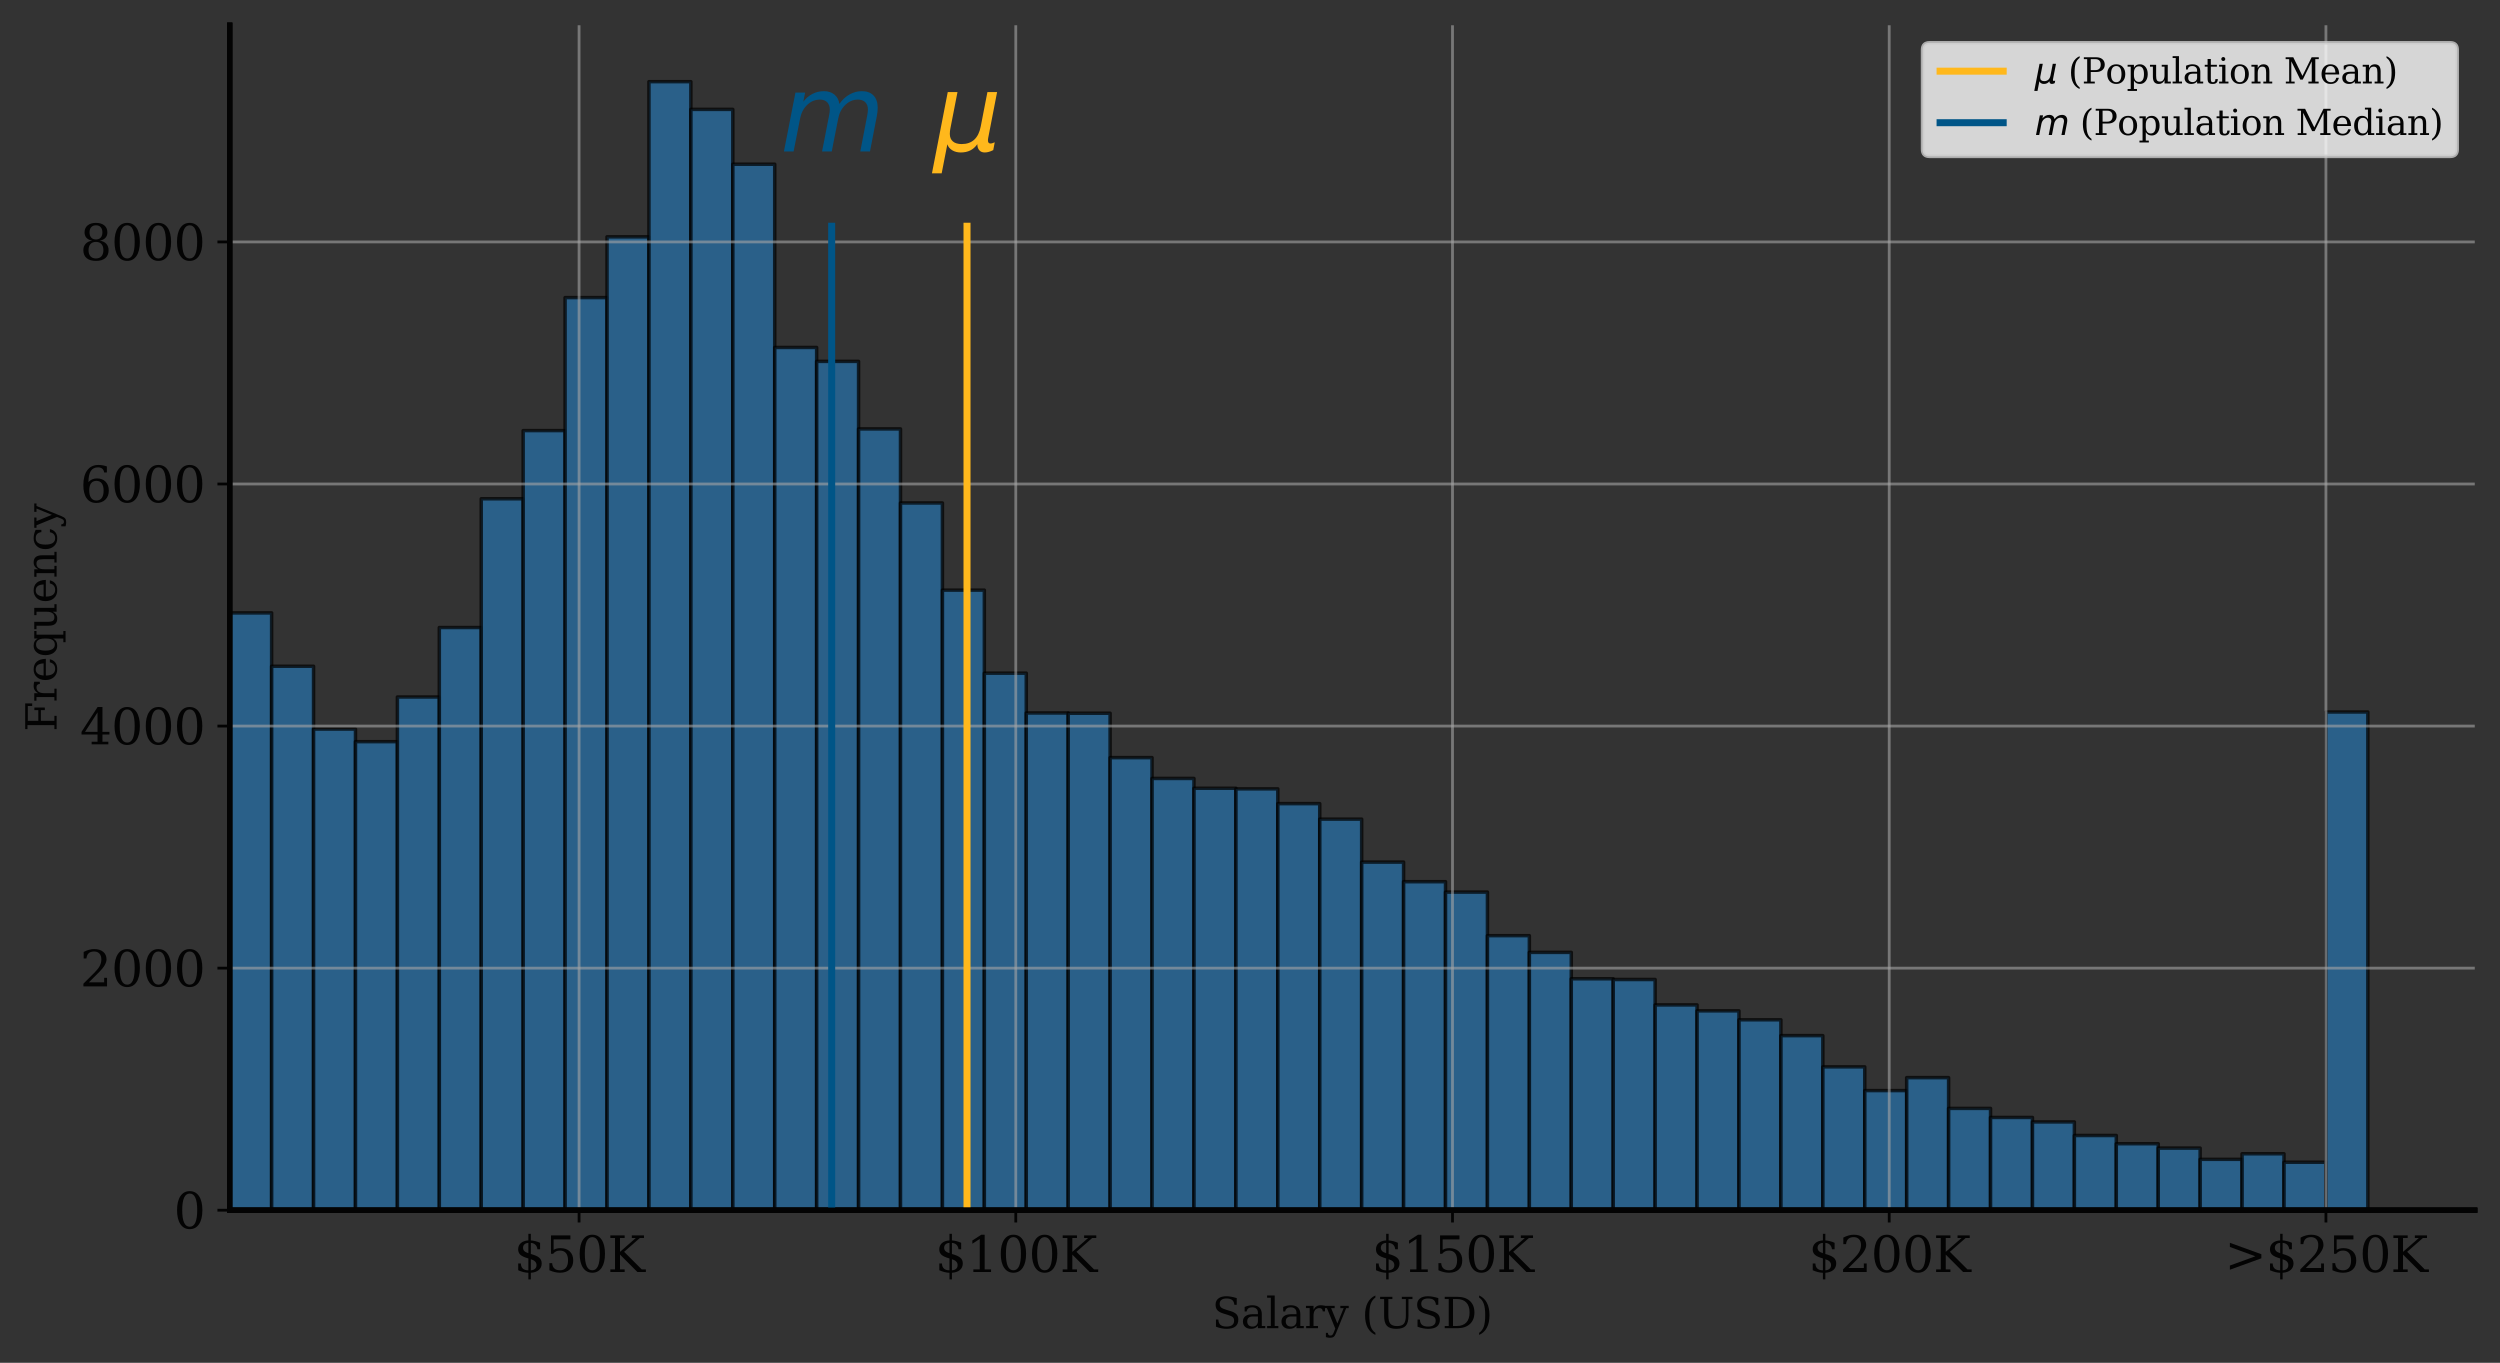 <?xml version="1.0" encoding="utf-8" standalone="no"?>
<!DOCTYPE svg PUBLIC "-//W3C//DTD SVG 1.1//EN"
  "http://www.w3.org/Graphics/SVG/1.1/DTD/svg11.dtd">
<svg xmlns:xlink="http://www.w3.org/1999/xlink" width="713.044pt" height="388.697pt" viewBox="0 0 713.044 388.697" xmlns="http://www.w3.org/2000/svg" version="1.1">
 <rect x="0" y="0" width="713.044" height="388.697" fill="#333333" stroke="none"/>
 <defs>
  <style type="text/css">*{stroke-linejoin: round; stroke-linecap: butt}</style>
 </defs>
 <g id="figure_1">
  <g id="patch_1">
   <path d="M 0 388.697 
L 713.044 388.697 
L 713.044 0 
L 0 0 
L 0 388.697 
z
" style="fill: none"/>
  </g>
  <g id="axes_1">
   <g id="patch_2">
    <path d="M 65.514 345.164 
L 705.844 345.164 
L 705.844 7.2 
L 65.514 7.2 
L 65.514 345.164 
z
" style="fill: none"/>
   </g>
   <g id="patch_3">
    <path d="M 65.514 345.164 
L 77.471 345.164 
L 77.471 174.805 
L 65.514 174.805 
z
" clip-path="url(#p840e0ede83)" style="fill: #2774ae; opacity: 0.7; stroke: #000000; stroke-linejoin: miter"/>
   </g>
   <g id="patch_4">
    <path d="M 77.471 345.164 
L 89.429 345.164 
L 89.429 190.028 
L 77.471 190.028 
z
" clip-path="url(#p840e0ede83)" style="fill: #2774ae; opacity: 0.7; stroke: #000000; stroke-linejoin: miter"/>
   </g>
   <g id="patch_5">
    <path d="M 89.429 345.164 
L 101.386 345.164 
L 101.386 207.944 
L 89.429 207.944 
z
" clip-path="url(#p840e0ede83)" style="fill: #2774ae; opacity: 0.7; stroke: #000000; stroke-linejoin: miter"/>
   </g>
   <g id="patch_6">
    <path d="M 101.386 345.164 
L 113.344 345.164 
L 113.344 211.534 
L 101.386 211.534 
z
" clip-path="url(#p840e0ede83)" style="fill: #2774ae; opacity: 0.7; stroke: #000000; stroke-linejoin: miter"/>
   </g>
   <g id="patch_7">
    <path d="M 113.344 345.164 
L 125.302 345.164 
L 125.302 198.796 
L 113.344 198.796 
z
" clip-path="url(#p840e0ede83)" style="fill: #2774ae; opacity: 0.7; stroke: #000000; stroke-linejoin: miter"/>
   </g>
   <g id="patch_8">
    <path d="M 125.302 345.164 
L 137.259 345.164 
L 137.259 178.981 
L 125.302 178.981 
z
" clip-path="url(#p840e0ede83)" style="fill: #2774ae; opacity: 0.7; stroke: #000000; stroke-linejoin: miter"/>
   </g>
   <g id="patch_9">
    <path d="M 137.259 345.164 
L 149.217 345.164 
L 149.217 142.252 
L 137.259 142.252 
z
" clip-path="url(#p840e0ede83)" style="fill: #2774ae; opacity: 0.7; stroke: #000000; stroke-linejoin: miter"/>
   </g>
   <g id="patch_10">
    <path d="M 149.217 345.164 
L 161.174 345.164 
L 161.174 122.816 
L 149.217 122.816 
z
" clip-path="url(#p840e0ede83)" style="fill: #2774ae; opacity: 0.7; stroke: #000000; stroke-linejoin: miter"/>
   </g>
   <g id="patch_11">
    <path d="M 161.174 345.164 
L 173.132 345.164 
L 173.132 84.878 
L 161.174 84.878 
z
" clip-path="url(#p840e0ede83)" style="fill: #2774ae; opacity: 0.7; stroke: #000000; stroke-linejoin: miter"/>
   </g>
   <g id="patch_12">
    <path d="M 173.132 345.164 
L 185.089 345.164 
L 185.089 67.549 
L 173.132 67.549 
z
" clip-path="url(#p840e0ede83)" style="fill: #2774ae; opacity: 0.7; stroke: #000000; stroke-linejoin: miter"/>
   </g>
   <g id="patch_13">
    <path d="M 185.089 345.164 
L 197.047 345.164 
L 197.047 23.294 
L 185.089 23.294 
z
" clip-path="url(#p840e0ede83)" style="fill: #2774ae; opacity: 0.7; stroke: #000000; stroke-linejoin: miter"/>
   </g>
   <g id="patch_14">
    <path d="M 197.047 345.164 
L 209.005 345.164 
L 209.005 31.199 
L 197.047 31.199 
z
" clip-path="url(#p840e0ede83)" style="fill: #2774ae; opacity: 0.7; stroke: #000000; stroke-linejoin: miter"/>
   </g>
   <g id="patch_15">
    <path d="M 209.005 345.164 
L 220.962 345.164 
L 220.962 46.837 
L 209.005 46.837 
z
" clip-path="url(#p840e0ede83)" style="fill: #2774ae; opacity: 0.7; stroke: #000000; stroke-linejoin: miter"/>
   </g>
   <g id="patch_16">
    <path d="M 220.962 345.164 
L 232.92 345.164 
L 232.92 99.101 
L 220.962 99.101 
z
" clip-path="url(#p840e0ede83)" style="fill: #2774ae; opacity: 0.7; stroke: #000000; stroke-linejoin: miter"/>
   </g>
   <g id="patch_17">
    <path d="M 232.92 345.164 
L 244.877 345.164 
L 244.877 103.071 
L 232.92 103.071 
z
" clip-path="url(#p840e0ede83)" style="fill: #2774ae; opacity: 0.7; stroke: #000000; stroke-linejoin: miter"/>
   </g>
   <g id="patch_18">
    <path d="M 244.877 345.164 
L 256.835 345.164 
L 256.835 122.333 
L 244.877 122.333 
z
" clip-path="url(#p840e0ede83)" style="fill: #2774ae; opacity: 0.7; stroke: #000000; stroke-linejoin: miter"/>
   </g>
   <g id="patch_19">
    <path d="M 256.835 345.164 
L 268.792 345.164 
L 268.792 143.46 
L 256.835 143.46 
z
" clip-path="url(#p840e0ede83)" style="fill: #2774ae; opacity: 0.7; stroke: #000000; stroke-linejoin: miter"/>
   </g>
   <g id="patch_20">
    <path d="M 268.792 345.164 
L 280.75 345.164 
L 280.75 168.315 
L 268.792 168.315 
z
" clip-path="url(#p840e0ede83)" style="fill: #2774ae; opacity: 0.7; stroke: #000000; stroke-linejoin: miter"/>
   </g>
   <g id="patch_21">
    <path d="M 280.75 345.164 
L 292.708 345.164 
L 292.708 191.996 
L 280.75 191.996 
z
" clip-path="url(#p840e0ede83)" style="fill: #2774ae; opacity: 0.7; stroke: #000000; stroke-linejoin: miter"/>
   </g>
   <g id="patch_22">
    <path d="M 292.708 345.164 
L 304.665 345.164 
L 304.665 203.353 
L 292.708 203.353 
z
" clip-path="url(#p840e0ede83)" style="fill: #2774ae; opacity: 0.7; stroke: #000000; stroke-linejoin: miter"/>
   </g>
   <g id="patch_23">
    <path d="M 304.665 345.164 
L 316.623 345.164 
L 316.623 203.422 
L 304.665 203.422 
z
" clip-path="url(#p840e0ede83)" style="fill: #2774ae; opacity: 0.7; stroke: #000000; stroke-linejoin: miter"/>
   </g>
   <g id="patch_24">
    <path d="M 316.623 345.164 
L 328.58 345.164 
L 328.58 216.091 
L 316.623 216.091 
z
" clip-path="url(#p840e0ede83)" style="fill: #2774ae; opacity: 0.7; stroke: #000000; stroke-linejoin: miter"/>
   </g>
   <g id="patch_25">
    <path d="M 328.58 345.164 
L 340.538 345.164 
L 340.538 222.029 
L 328.58 222.029 
z
" clip-path="url(#p840e0ede83)" style="fill: #2774ae; opacity: 0.7; stroke: #000000; stroke-linejoin: miter"/>
   </g>
   <g id="patch_26">
    <path d="M 340.538 345.164 
L 352.495 345.164 
L 352.495 224.825 
L 340.538 224.825 
z
" clip-path="url(#p840e0ede83)" style="fill: #2774ae; opacity: 0.7; stroke: #000000; stroke-linejoin: miter"/>
   </g>
   <g id="patch_27">
    <path d="M 352.495 345.164 
L 364.453 345.164 
L 364.453 224.997 
L 352.495 224.997 
z
" clip-path="url(#p840e0ede83)" style="fill: #2774ae; opacity: 0.7; stroke: #000000; stroke-linejoin: miter"/>
   </g>
   <g id="patch_28">
    <path d="M 364.453 345.164 
L 376.411 345.164 
L 376.411 229.209 
L 364.453 229.209 
z
" clip-path="url(#p840e0ede83)" style="fill: #2774ae; opacity: 0.7; stroke: #000000; stroke-linejoin: miter"/>
   </g>
   <g id="patch_29">
    <path d="M 376.411 345.164 
L 388.368 345.164 
L 388.368 233.628 
L 376.411 233.628 
z
" clip-path="url(#p840e0ede83)" style="fill: #2774ae; opacity: 0.7; stroke: #000000; stroke-linejoin: miter"/>
   </g>
   <g id="patch_30">
    <path d="M 388.368 345.164 
L 400.326 345.164 
L 400.326 245.882 
L 388.368 245.882 
z
" clip-path="url(#p840e0ede83)" style="fill: #2774ae; opacity: 0.7; stroke: #000000; stroke-linejoin: miter"/>
   </g>
   <g id="patch_31">
    <path d="M 400.326 345.164 
L 412.283 345.164 
L 412.283 251.475 
L 400.326 251.475 
z
" clip-path="url(#p840e0ede83)" style="fill: #2774ae; opacity: 0.7; stroke: #000000; stroke-linejoin: miter"/>
   </g>
   <g id="patch_32">
    <path d="M 412.283 345.164 
L 424.241 345.164 
L 424.241 254.444 
L 412.283 254.444 
z
" clip-path="url(#p840e0ede83)" style="fill: #2774ae; opacity: 0.7; stroke: #000000; stroke-linejoin: miter"/>
   </g>
   <g id="patch_33">
    <path d="M 424.241 345.164 
L 436.198 345.164 
L 436.198 266.871 
L 424.241 266.871 
z
" clip-path="url(#p840e0ede83)" style="fill: #2774ae; opacity: 0.7; stroke: #000000; stroke-linejoin: miter"/>
   </g>
   <g id="patch_34">
    <path d="M 436.198 345.164 
L 448.156 345.164 
L 448.156 271.635 
L 436.198 271.635 
z
" clip-path="url(#p840e0ede83)" style="fill: #2774ae; opacity: 0.7; stroke: #000000; stroke-linejoin: miter"/>
   </g>
   <g id="patch_35">
    <path d="M 448.156 345.164 
L 460.114 345.164 
L 460.114 279.16 
L 448.156 279.16 
z
" clip-path="url(#p840e0ede83)" style="fill: #2774ae; opacity: 0.7; stroke: #000000; stroke-linejoin: miter"/>
   </g>
   <g id="patch_36">
    <path d="M 460.114 345.164 
L 472.071 345.164 
L 472.071 279.367 
L 460.114 279.367 
z
" clip-path="url(#p840e0ede83)" style="fill: #2774ae; opacity: 0.7; stroke: #000000; stroke-linejoin: miter"/>
   </g>
   <g id="patch_37">
    <path d="M 472.071 345.164 
L 484.029 345.164 
L 484.029 286.617 
L 472.071 286.617 
z
" clip-path="url(#p840e0ede83)" style="fill: #2774ae; opacity: 0.7; stroke: #000000; stroke-linejoin: miter"/>
   </g>
   <g id="patch_38">
    <path d="M 484.029 345.164 
L 495.986 345.164 
L 495.986 288.308 
L 484.029 288.308 
z
" clip-path="url(#p840e0ede83)" style="fill: #2774ae; opacity: 0.7; stroke: #000000; stroke-linejoin: miter"/>
   </g>
   <g id="patch_39">
    <path d="M 495.986 345.164 
L 507.944 345.164 
L 507.944 290.863 
L 495.986 290.863 
z
" clip-path="url(#p840e0ede83)" style="fill: #2774ae; opacity: 0.7; stroke: #000000; stroke-linejoin: miter"/>
   </g>
   <g id="patch_40">
    <path d="M 507.944 345.164 
L 519.901 345.164 
L 519.901 295.385 
L 507.944 295.385 
z
" clip-path="url(#p840e0ede83)" style="fill: #2774ae; opacity: 0.7; stroke: #000000; stroke-linejoin: miter"/>
   </g>
   <g id="patch_41">
    <path d="M 519.901 345.164 
L 531.859 345.164 
L 531.859 304.291 
L 519.901 304.291 
z
" clip-path="url(#p840e0ede83)" style="fill: #2774ae; opacity: 0.7; stroke: #000000; stroke-linejoin: miter"/>
   </g>
   <g id="patch_42">
    <path d="M 531.859 345.164 
L 543.817 345.164 
L 543.817 311.057 
L 531.859 311.057 
z
" clip-path="url(#p840e0ede83)" style="fill: #2774ae; opacity: 0.7; stroke: #000000; stroke-linejoin: miter"/>
   </g>
   <g id="patch_43">
    <path d="M 543.817 345.164 
L 555.774 345.164 
L 555.774 307.364 
L 543.817 307.364 
z
" clip-path="url(#p840e0ede83)" style="fill: #2774ae; opacity: 0.7; stroke: #000000; stroke-linejoin: miter"/>
   </g>
   <g id="patch_44">
    <path d="M 555.774 345.164 
L 567.732 345.164 
L 567.732 316.132 
L 555.774 316.132 
z
" clip-path="url(#p840e0ede83)" style="fill: #2774ae; opacity: 0.7; stroke: #000000; stroke-linejoin: miter"/>
   </g>
   <g id="patch_45">
    <path d="M 567.732 345.164 
L 579.689 345.164 
L 579.689 318.721 
L 567.732 318.721 
z
" clip-path="url(#p840e0ede83)" style="fill: #2774ae; opacity: 0.7; stroke: #000000; stroke-linejoin: miter"/>
   </g>
   <g id="patch_46">
    <path d="M 579.689 345.164 
L 591.647 345.164 
L 591.647 319.998 
L 579.689 319.998 
z
" clip-path="url(#p840e0ede83)" style="fill: #2774ae; opacity: 0.7; stroke: #000000; stroke-linejoin: miter"/>
   </g>
   <g id="patch_47">
    <path d="M 591.647 345.164 
L 603.604 345.164 
L 603.604 323.865 
L 591.647 323.865 
z
" clip-path="url(#p840e0ede83)" style="fill: #2774ae; opacity: 0.7; stroke: #000000; stroke-linejoin: miter"/>
   </g>
   <g id="patch_48">
    <path d="M 603.604 345.164 
L 615.562 345.164 
L 615.562 326.212 
L 603.604 326.212 
z
" clip-path="url(#p840e0ede83)" style="fill: #2774ae; opacity: 0.7; stroke: #000000; stroke-linejoin: miter"/>
   </g>
   <g id="patch_49">
    <path d="M 615.562 345.164 
L 627.52 345.164 
L 627.52 327.455 
L 615.562 327.455 
z
" clip-path="url(#p840e0ede83)" style="fill: #2774ae; opacity: 0.7; stroke: #000000; stroke-linejoin: miter"/>
   </g>
   <g id="patch_50">
    <path d="M 627.52 345.164 
L 639.477 345.164 
L 639.477 330.665 
L 627.52 330.665 
z
" clip-path="url(#p840e0ede83)" style="fill: #2774ae; opacity: 0.7; stroke: #000000; stroke-linejoin: miter"/>
   </g>
   <g id="patch_51">
    <path d="M 639.477 345.164 
L 651.435 345.164 
L 651.435 329.077 
L 639.477 329.077 
z
" clip-path="url(#p840e0ede83)" style="fill: #2774ae; opacity: 0.7; stroke: #000000; stroke-linejoin: miter"/>
   </g>
   <g id="patch_52">
    <path d="M 651.435 345.164 
L 663.392 345.164 
L 663.392 331.494 
L 651.435 331.494 
z
" clip-path="url(#p840e0ede83)" style="fill: #2774ae; opacity: 0.7; stroke: #000000; stroke-linejoin: miter"/>
   </g>
   <g id="patch_53">
    <path d="M 663.392 345.164 
L 675.352 345.164 
L 675.352 203.077 
L 663.392 203.077 
z
" clip-path="url(#p840e0ede83)" style="fill: #2774ae; opacity: 0.7; stroke: #000000; stroke-linejoin: miter"/>
   </g>
   <g id="matplotlib.axis_1">
    <g id="xtick_1">
     <g id="line2d_1">
      <path d="M 165.161 345.164 
L 165.161 7.2 
" clip-path="url(#p840e0ede83)" style="fill: none; stroke: #a6a6a6; stroke-opacity: 0.6; stroke-width: 0.8; stroke-linecap: square"/>
     </g>
     <g id="line2d_2">
      <defs>
       <path id="ma160ce2572" d="M 0 0 
L 0 3.5 
" style="stroke: #030303; stroke-width: 0.8"/>
      </defs>
      <g>
       <use xlink:href="#ma160ce2572" x="165.161" y="345.164" style="fill: #030303; stroke: #030303; stroke-width: 0.8"/>
      </g>
     </g>
     <g id="text_1">
      <!-- $50K -->
      <g style="fill: #030303" transform="translate(146.57 362.802) scale(0.14 -0.14)">
       <defs>
        <path id="DejaVuSerif-24" d="M 2156 213 
Q 2509 244 2695 416 
Q 2881 588 2881 884 
Q 2881 1153 2697 1340 
Q 2513 1528 2156 1625 
L 2156 213 
z
M 1844 3709 
Q 1522 3688 1344 3523 
Q 1166 3359 1166 3084 
Q 1166 2834 1330 2668 
Q 1494 2503 1844 2400 
L 1844 3709 
z
M 550 225 
L 550 1088 
L 888 1088 
Q 900 659 1137 440 
Q 1375 222 1844 213 
L 1844 1728 
Q 1125 1928 834 2189 
Q 544 2450 544 2881 
Q 544 3381 887 3684 
Q 1231 3988 1844 4025 
L 1844 4863 
L 2156 4863 
L 2156 4025 
Q 2472 4000 2764 3923 
Q 3056 3847 3334 3719 
L 3334 2900 
L 2994 2900 
Q 2956 3263 2740 3472 
Q 2525 3681 2156 3709 
L 2156 2297 
Q 2925 2088 3233 1817 
Q 3541 1547 3541 1094 
Q 3541 575 3178 262 
Q 2816 -50 2156 -97 
L 2156 -941 
L 1844 -941 
L 1844 -97 
Q 1544 -91 1222 -11 
Q 900 69 550 225 
z
" transform="scale(0.016)"/>
        <path id="DejaVuSerif-35" d="M 3219 4666 
L 3219 4153 
L 1081 4153 
L 1081 2816 
Q 1244 2928 1461 2984 
Q 1678 3041 1947 3041 
Q 2703 3041 3140 2622 
Q 3578 2203 3578 1478 
Q 3578 738 3136 323 
Q 2694 -91 1894 -91 
Q 1572 -91 1234 -12 
Q 897 66 544 225 
L 544 1131 
L 897 1131 
Q 925 688 1179 453 
Q 1434 219 1894 219 
Q 2388 219 2653 544 
Q 2919 869 2919 1478 
Q 2919 2084 2655 2407 
Q 2391 2731 1894 2731 
Q 1613 2731 1398 2631 
Q 1184 2531 1019 2322 
L 750 2322 
L 750 4666 
L 3219 4666 
z
" transform="scale(0.016)"/>
        <path id="DejaVuSerif-30" d="M 2034 219 
Q 2513 219 2750 744 
Q 2988 1269 2988 2328 
Q 2988 3391 2750 3916 
Q 2513 4441 2034 4441 
Q 1556 4441 1318 3916 
Q 1081 3391 1081 2328 
Q 1081 1269 1318 744 
Q 1556 219 2034 219 
z
M 2034 -91 
Q 1275 -91 848 546 
Q 422 1184 422 2328 
Q 422 3475 848 4112 
Q 1275 4750 2034 4750 
Q 2797 4750 3222 4112 
Q 3647 3475 3647 2328 
Q 3647 1184 3222 546 
Q 2797 -91 2034 -91 
z
" transform="scale(0.016)"/>
        <path id="DejaVuSerif-4b" d="M 353 0 
L 353 331 
L 947 331 
L 947 4331 
L 353 4331 
L 353 4666 
L 2175 4666 
L 2175 4331 
L 1581 4331 
L 1581 2566 
L 3591 4331 
L 3084 4331 
L 3084 4666 
L 4634 4666 
L 4634 4331 
L 4109 4331 
L 2106 2572 
L 4347 331 
L 4878 331 
L 4878 0 
L 3794 0 
L 1581 2216 
L 1581 331 
L 2175 331 
L 2175 0 
L 353 0 
z
" transform="scale(0.016)"/>
       </defs>
       <use xlink:href="#DejaVuSerif-24"/>
       <use xlink:href="#DejaVuSerif-35" transform="translate(63.623 0)"/>
       <use xlink:href="#DejaVuSerif-30" transform="translate(127.246 0)"/>
       <use xlink:href="#DejaVuSerif-4b" transform="translate(190.869 0)"/>
      </g>
     </g>
    </g>
    <g id="xtick_2">
     <g id="line2d_3">
      <path d="M 289.719 345.164 
L 289.719 7.2 
" clip-path="url(#p840e0ede83)" style="fill: none; stroke: #a6a6a6; stroke-opacity: 0.6; stroke-width: 0.8; stroke-linecap: square"/>
     </g>
     <g id="line2d_4">
      <g>
       <use xlink:href="#ma160ce2572" x="289.719" y="345.164" style="fill: #030303; stroke: #030303; stroke-width: 0.8"/>
      </g>
     </g>
     <g id="text_2">
      <!-- $100K -->
      <g style="fill: #030303" transform="translate(266.675 362.802) scale(0.14 -0.14)">
       <defs>
        <path id="DejaVuSerif-31" d="M 909 0 
L 909 331 
L 1722 331 
L 1722 4213 
L 781 3603 
L 781 4013 
L 1919 4750 
L 2350 4750 
L 2350 331 
L 3163 331 
L 3163 0 
L 909 0 
z
" transform="scale(0.016)"/>
       </defs>
       <use xlink:href="#DejaVuSerif-24"/>
       <use xlink:href="#DejaVuSerif-31" transform="translate(63.623 0)"/>
       <use xlink:href="#DejaVuSerif-30" transform="translate(127.246 0)"/>
       <use xlink:href="#DejaVuSerif-30" transform="translate(190.869 0)"/>
       <use xlink:href="#DejaVuSerif-4b" transform="translate(254.492 0)"/>
      </g>
     </g>
    </g>
    <g id="xtick_3">
     <g id="line2d_5">
      <path d="M 414.278 345.164 
L 414.278 7.2 
" clip-path="url(#p840e0ede83)" style="fill: none; stroke: #a6a6a6; stroke-opacity: 0.6; stroke-width: 0.8; stroke-linecap: square"/>
     </g>
     <g id="line2d_6">
      <g>
       <use xlink:href="#ma160ce2572" x="414.278" y="345.164" style="fill: #030303; stroke: #030303; stroke-width: 0.8"/>
      </g>
     </g>
     <g id="text_3">
      <!-- $150K -->
      <g style="fill: #030303" transform="translate(391.233 362.802) scale(0.14 -0.14)">
       <use xlink:href="#DejaVuSerif-24"/>
       <use xlink:href="#DejaVuSerif-31" transform="translate(63.623 0)"/>
       <use xlink:href="#DejaVuSerif-35" transform="translate(127.246 0)"/>
       <use xlink:href="#DejaVuSerif-30" transform="translate(190.869 0)"/>
       <use xlink:href="#DejaVuSerif-4b" transform="translate(254.492 0)"/>
      </g>
     </g>
    </g>
    <g id="xtick_4">
     <g id="line2d_7">
      <path d="M 538.836 345.164 
L 538.836 7.2 
" clip-path="url(#p840e0ede83)" style="fill: none; stroke: #a6a6a6; stroke-opacity: 0.6; stroke-width: 0.8; stroke-linecap: square"/>
     </g>
     <g id="line2d_8">
      <g>
       <use xlink:href="#ma160ce2572" x="538.836" y="345.164" style="fill: #030303; stroke: #030303; stroke-width: 0.8"/>
      </g>
     </g>
     <g id="text_4">
      <!-- $200K -->
      <g style="fill: #030303" transform="translate(515.792 362.802) scale(0.14 -0.14)">
       <defs>
        <path id="DejaVuSerif-32" d="M 819 3553 
L 469 3553 
L 469 4384 
Q 803 4563 1142 4656 
Q 1481 4750 1806 4750 
Q 2534 4750 2956 4397 
Q 3378 4044 3378 3438 
Q 3378 2753 2422 1800 
Q 2347 1728 2309 1691 
L 1131 513 
L 3078 513 
L 3078 1088 
L 3444 1088 
L 3444 0 
L 434 0 
L 434 341 
L 1850 1753 
Q 2319 2222 2519 2614 
Q 2719 3006 2719 3438 
Q 2719 3909 2473 4175 
Q 2228 4441 1797 4441 
Q 1350 4441 1106 4219 
Q 863 3997 819 3553 
z
" transform="scale(0.016)"/>
       </defs>
       <use xlink:href="#DejaVuSerif-24"/>
       <use xlink:href="#DejaVuSerif-32" transform="translate(63.623 0)"/>
       <use xlink:href="#DejaVuSerif-30" transform="translate(127.246 0)"/>
       <use xlink:href="#DejaVuSerif-30" transform="translate(190.869 0)"/>
       <use xlink:href="#DejaVuSerif-4b" transform="translate(254.492 0)"/>
      </g>
     </g>
    </g>
    <g id="xtick_5">
     <g id="line2d_9">
      <path d="M 663.395 345.164 
L 663.395 7.2 
" clip-path="url(#p840e0ede83)" style="fill: none; stroke: #a6a6a6; stroke-opacity: 0.6; stroke-width: 0.8; stroke-linecap: square"/>
     </g>
     <g id="line2d_10">
      <g>
       <use xlink:href="#ma160ce2572" x="663.395" y="345.164" style="fill: #030303; stroke: #030303; stroke-width: 0.8"/>
      </g>
     </g>
     <g id="text_5">
      <!-- &gt;$250K -->
      <g style="fill: #030303" transform="translate(634.485 362.802) scale(0.14 -0.14)">
       <defs>
        <path id="DejaVuSerif-3e" d="M 678 3188 
L 678 3719 
L 4684 2266 
L 4684 1747 
L 678 294 
L 678 825 
L 3922 2003 
L 678 3188 
z
" transform="scale(0.016)"/>
       </defs>
       <use xlink:href="#DejaVuSerif-3e"/>
       <use xlink:href="#DejaVuSerif-24" transform="translate(83.789 0)"/>
       <use xlink:href="#DejaVuSerif-32" transform="translate(147.412 0)"/>
       <use xlink:href="#DejaVuSerif-35" transform="translate(211.035 0)"/>
       <use xlink:href="#DejaVuSerif-30" transform="translate(274.658 0)"/>
       <use xlink:href="#DejaVuSerif-4b" transform="translate(338.281 0)"/>
      </g>
     </g>
    </g>
    <g id="text_6">
     <!-- Salary (USD) -->
     <g style="fill: #030303" transform="translate(345.671 378.831) scale(0.12 -0.12)">
      <defs>
       <path id="DejaVuSerif-53" d="M 594 225 
L 594 1288 
L 953 1284 
Q 969 753 1261 498 
Q 1553 244 2150 244 
Q 2706 244 2998 464 
Q 3291 684 3291 1106 
Q 3291 1444 3114 1625 
Q 2938 1806 2369 1978 
L 1753 2163 
Q 1084 2366 811 2669 
Q 538 2972 538 3500 
Q 538 4094 959 4422 
Q 1381 4750 2144 4750 
Q 2469 4750 2856 4679 
Q 3244 4609 3681 4475 
L 3681 3481 
L 3328 3481 
Q 3275 3975 2998 4195 
Q 2722 4416 2156 4416 
Q 1663 4416 1405 4214 
Q 1147 4013 1147 3628 
Q 1147 3294 1340 3103 
Q 1534 2913 2163 2725 
L 2741 2553 
Q 3375 2363 3645 2067 
Q 3916 1772 3916 1275 
Q 3916 597 3481 253 
Q 3047 -91 2188 -91 
Q 1803 -91 1404 -12 
Q 1006 66 594 225 
z
" transform="scale(0.016)"/>
       <path id="DejaVuSerif-61" d="M 2547 1044 
L 2547 1747 
L 1806 1747 
Q 1378 1747 1168 1562 
Q 959 1378 959 997 
Q 959 650 1171 447 
Q 1384 244 1747 244 
Q 2106 244 2326 466 
Q 2547 688 2547 1044 
z
M 3122 2075 
L 3122 331 
L 3634 331 
L 3634 0 
L 2547 0 
L 2547 359 
Q 2356 128 2106 18 
Q 1856 -91 1522 -91 
Q 969 -91 644 203 
Q 319 497 319 997 
Q 319 1513 691 1797 
Q 1063 2081 1741 2081 
L 2547 2081 
L 2547 2309 
Q 2547 2688 2317 2895 
Q 2088 3103 1672 3103 
Q 1328 3103 1125 2947 
Q 922 2791 872 2484 
L 575 2484 
L 575 3156 
Q 875 3284 1158 3348 
Q 1441 3413 1709 3413 
Q 2400 3413 2761 3070 
Q 3122 2728 3122 2075 
z
" transform="scale(0.016)"/>
       <path id="DejaVuSerif-6c" d="M 1313 331 
L 1856 331 
L 1856 0 
L 184 0 
L 184 331 
L 738 331 
L 738 4531 
L 184 4531 
L 184 4863 
L 1313 4863 
L 1313 331 
z
" transform="scale(0.016)"/>
       <path id="DejaVuSerif-72" d="M 3059 3328 
L 3059 2497 
L 2728 2497 
Q 2713 2744 2591 2866 
Q 2469 2988 2234 2988 
Q 1809 2988 1582 2694 
Q 1356 2400 1356 1850 
L 1356 331 
L 2022 331 
L 2022 0 
L 263 0 
L 263 331 
L 781 331 
L 781 2994 
L 231 2994 
L 231 3322 
L 1356 3322 
L 1356 2731 
Q 1525 3078 1790 3245 
Q 2056 3413 2438 3413 
Q 2578 3413 2733 3391 
Q 2888 3369 3059 3328 
z
" transform="scale(0.016)"/>
       <path id="DejaVuSerif-79" d="M 1381 -609 
L 1600 -56 
L 359 2988 
L -19 2988 
L -19 3322 
L 1509 3322 
L 1509 2988 
L 978 2988 
L 1913 703 
L 2847 2988 
L 2350 2988 
L 2350 3322 
L 3597 3322 
L 3597 2988 
L 3225 2988 
L 1703 -750 
Q 1547 -1138 1356 -1280 
Q 1166 -1422 819 -1422 
Q 672 -1422 517 -1397 
Q 363 -1372 206 -1325 
L 206 -691 
L 500 -691 
Q 519 -903 608 -995 
Q 697 -1088 884 -1088 
Q 1056 -1088 1161 -992 
Q 1266 -897 1381 -609 
z
" transform="scale(0.016)"/>
       <path id="DejaVuSerif-20" transform="scale(0.016)"/>
       <path id="DejaVuSerif-28" d="M 2041 -997 
Q 1281 -656 893 83 
Q 506 822 506 1931 
Q 506 3044 893 3783 
Q 1281 4522 2041 4863 
L 2041 4556 
Q 1559 4225 1350 3623 
Q 1141 3022 1141 1931 
Q 1141 844 1350 242 
Q 1559 -359 2041 -691 
L 2041 -997 
z
" transform="scale(0.016)"/>
       <path id="DejaVuSerif-55" d="M 897 4331 
L 300 4331 
L 300 4666 
L 2125 4666 
L 2125 4331 
L 1528 4331 
L 1528 1919 
Q 1528 1025 1820 672 
Q 2113 319 2828 319 
Q 3544 319 3836 672 
Q 4128 1025 4128 1919 
L 4128 4331 
L 3531 4331 
L 3531 4666 
L 5106 4666 
L 5106 4331 
L 4513 4331 
L 4513 1856 
Q 4513 791 4103 350 
Q 3694 -91 2713 -91 
Q 1731 -91 1314 353 
Q 897 797 897 1856 
L 897 4331 
z
" transform="scale(0.016)"/>
       <path id="DejaVuSerif-44" d="M 1581 331 
L 2163 331 
Q 3072 331 3558 850 
Q 4044 1369 4044 2338 
Q 4044 3306 3559 3818 
Q 3075 4331 2163 4331 
L 1581 4331 
L 1581 331 
z
M 353 0 
L 353 331 
L 947 331 
L 947 4331 
L 353 4331 
L 353 4666 
L 2209 4666 
Q 3416 4666 4089 4050 
Q 4763 3434 4763 2338 
Q 4763 1238 4088 619 
Q 3413 0 2209 0 
L 353 0 
z
" transform="scale(0.016)"/>
       <path id="DejaVuSerif-29" d="M 453 -997 
L 453 -691 
Q 934 -359 1145 242 
Q 1356 844 1356 1931 
Q 1356 3022 1145 3623 
Q 934 4225 453 4556 
L 453 4863 
Q 1216 4522 1603 3783 
Q 1991 3044 1991 1931 
Q 1991 822 1603 83 
Q 1216 -656 453 -997 
z
" transform="scale(0.016)"/>
      </defs>
      <use xlink:href="#DejaVuSerif-53"/>
      <use xlink:href="#DejaVuSerif-61" transform="translate(68.506 0)"/>
      <use xlink:href="#DejaVuSerif-6c" transform="translate(128.125 0)"/>
      <use xlink:href="#DejaVuSerif-61" transform="translate(160.107 0)"/>
      <use xlink:href="#DejaVuSerif-72" transform="translate(219.727 0)"/>
      <use xlink:href="#DejaVuSerif-79" transform="translate(267.529 0)"/>
      <use xlink:href="#DejaVuSerif-20" transform="translate(324.023 0)"/>
      <use xlink:href="#DejaVuSerif-28" transform="translate(355.811 0)"/>
      <use xlink:href="#DejaVuSerif-55" transform="translate(394.824 0)"/>
      <use xlink:href="#DejaVuSerif-53" transform="translate(479.102 0)"/>
      <use xlink:href="#DejaVuSerif-44" transform="translate(547.607 0)"/>
      <use xlink:href="#DejaVuSerif-29" transform="translate(627.783 0)"/>
     </g>
    </g>
   </g>
   <g id="matplotlib.axis_2">
    <g id="ytick_1">
     <g id="line2d_11">
      <path d="M 65.514 345.164 
L 705.844 345.164 
" clip-path="url(#p840e0ede83)" style="fill: none; stroke: #a6a6a6; stroke-opacity: 0.6; stroke-width: 0.8; stroke-linecap: square"/>
     </g>
     <g id="line2d_12">
      <defs>
       <path id="m0418b6e57c" d="M 0 0 
L -3.5 0 
" style="stroke: #030303; stroke-width: 0.8"/>
      </defs>
      <g>
       <use xlink:href="#m0418b6e57c" x="65.514" y="345.164" style="fill: #030303; stroke: #030303; stroke-width: 0.8"/>
      </g>
     </g>
     <g id="text_7">
      <!-- $\mathdefault{0}$ -->
      <g style="fill: #030303" transform="translate(49.554 350.483) scale(0.14 -0.14)">
       <use xlink:href="#DejaVuSerif-30" transform="translate(0 0.781)"/>
      </g>
     </g>
    </g>
    <g id="ytick_2">
     <g id="line2d_13">
      <path d="M 65.514 276.123 
L 705.844 276.123 
" clip-path="url(#p840e0ede83)" style="fill: none; stroke: #a6a6a6; stroke-opacity: 0.6; stroke-width: 0.8; stroke-linecap: square"/>
     </g>
     <g id="line2d_14">
      <g>
       <use xlink:href="#m0418b6e57c" x="65.514" y="276.123" style="fill: #030303; stroke: #030303; stroke-width: 0.8"/>
      </g>
     </g>
     <g id="text_8">
      <!-- $\mathdefault{2000}$ -->
      <g style="fill: #030303" transform="translate(22.814 281.441) scale(0.14 -0.14)">
       <use xlink:href="#DejaVuSerif-32" transform="translate(0 0.781)"/>
       <use xlink:href="#DejaVuSerif-30" transform="translate(63.623 0.781)"/>
       <use xlink:href="#DejaVuSerif-30" transform="translate(127.246 0.781)"/>
       <use xlink:href="#DejaVuSerif-30" transform="translate(190.869 0.781)"/>
      </g>
     </g>
    </g>
    <g id="ytick_3">
     <g id="line2d_15">
      <path d="M 65.514 207.081 
L 705.844 207.081 
" clip-path="url(#p840e0ede83)" style="fill: none; stroke: #a6a6a6; stroke-opacity: 0.6; stroke-width: 0.8; stroke-linecap: square"/>
     </g>
     <g id="line2d_16">
      <g>
       <use xlink:href="#m0418b6e57c" x="65.514" y="207.081" style="fill: #030303; stroke: #030303; stroke-width: 0.8"/>
      </g>
     </g>
     <g id="text_9">
      <!-- $\mathdefault{4000}$ -->
      <g style="fill: #030303" transform="translate(22.814 212.4) scale(0.14 -0.14)">
       <defs>
        <path id="DejaVuSerif-34" d="M 2234 1581 
L 2234 4063 
L 641 1581 
L 2234 1581 
z
M 3609 0 
L 1484 0 
L 1484 331 
L 2234 331 
L 2234 1247 
L 197 1247 
L 197 1588 
L 2241 4750 
L 2859 4750 
L 2859 1581 
L 3750 1581 
L 3750 1247 
L 2859 1247 
L 2859 331 
L 3609 331 
L 3609 0 
z
" transform="scale(0.016)"/>
       </defs>
       <use xlink:href="#DejaVuSerif-34" transform="translate(0 0.781)"/>
       <use xlink:href="#DejaVuSerif-30" transform="translate(63.623 0.781)"/>
       <use xlink:href="#DejaVuSerif-30" transform="translate(127.246 0.781)"/>
       <use xlink:href="#DejaVuSerif-30" transform="translate(190.869 0.781)"/>
      </g>
     </g>
    </g>
    <g id="ytick_4">
     <g id="line2d_17">
      <path d="M 65.514 138.04 
L 705.844 138.04 
" clip-path="url(#p840e0ede83)" style="fill: none; stroke: #a6a6a6; stroke-opacity: 0.6; stroke-width: 0.8; stroke-linecap: square"/>
     </g>
     <g id="line2d_18">
      <g>
       <use xlink:href="#m0418b6e57c" x="65.514" y="138.04" style="fill: #030303; stroke: #030303; stroke-width: 0.8"/>
      </g>
     </g>
     <g id="text_10">
      <!-- $\mathdefault{6000}$ -->
      <g style="fill: #030303" transform="translate(22.814 143.359) scale(0.14 -0.14)">
       <defs>
        <path id="DejaVuSerif-36" d="M 2094 219 
Q 2534 219 2771 542 
Q 3009 866 3009 1472 
Q 3009 2078 2771 2401 
Q 2534 2725 2094 2725 
Q 1647 2725 1412 2412 
Q 1178 2100 1178 1509 
Q 1178 888 1415 553 
Q 1653 219 2094 219 
z
M 1075 2569 
Q 1288 2803 1556 2918 
Q 1825 3034 2163 3034 
Q 2859 3034 3264 2615 
Q 3669 2197 3669 1472 
Q 3669 763 3233 336 
Q 2797 -91 2069 -91 
Q 1278 -91 853 498 
Q 428 1088 428 2181 
Q 428 3406 931 4078 
Q 1434 4750 2350 4750 
Q 2597 4750 2869 4703 
Q 3141 4656 3425 4563 
L 3425 3794 
L 3072 3794 
Q 3034 4109 2831 4275 
Q 2628 4441 2284 4441 
Q 1678 4441 1381 3981 
Q 1084 3522 1075 2569 
z
" transform="scale(0.016)"/>
       </defs>
       <use xlink:href="#DejaVuSerif-36" transform="translate(0 0.781)"/>
       <use xlink:href="#DejaVuSerif-30" transform="translate(63.623 0.781)"/>
       <use xlink:href="#DejaVuSerif-30" transform="translate(127.246 0.781)"/>
       <use xlink:href="#DejaVuSerif-30" transform="translate(190.869 0.781)"/>
      </g>
     </g>
    </g>
    <g id="ytick_5">
     <g id="line2d_19">
      <path d="M 65.514 68.999 
L 705.844 68.999 
" clip-path="url(#p840e0ede83)" style="fill: none; stroke: #a6a6a6; stroke-opacity: 0.6; stroke-width: 0.8; stroke-linecap: square"/>
     </g>
     <g id="line2d_20">
      <g>
       <use xlink:href="#m0418b6e57c" x="65.514" y="68.999" style="fill: #030303; stroke: #030303; stroke-width: 0.8"/>
      </g>
     </g>
     <g id="text_11">
      <!-- $\mathdefault{8000}$ -->
      <g style="fill: #030303" transform="translate(22.814 74.318) scale(0.14 -0.14)">
       <defs>
        <path id="DejaVuSerif-38" d="M 2981 1275 
Q 2981 1775 2732 2051 
Q 2484 2328 2034 2328 
Q 1584 2328 1336 2051 
Q 1088 1775 1088 1275 
Q 1088 772 1336 495 
Q 1584 219 2034 219 
Q 2484 219 2732 495 
Q 2981 772 2981 1275 
z
M 2853 3541 
Q 2853 3966 2637 4203 
Q 2422 4441 2034 4441 
Q 1650 4441 1433 4203 
Q 1216 3966 1216 3541 
Q 1216 3113 1433 2875 
Q 1650 2638 2034 2638 
Q 2422 2638 2637 2875 
Q 2853 3113 2853 3541 
z
M 2516 2484 
Q 3047 2413 3344 2092 
Q 3641 1772 3641 1275 
Q 3641 619 3225 264 
Q 2809 -91 2034 -91 
Q 1263 -91 845 264 
Q 428 619 428 1275 
Q 428 1772 725 2092 
Q 1022 2413 1556 2484 
Q 1084 2569 832 2842 
Q 581 3116 581 3541 
Q 581 4103 968 4426 
Q 1356 4750 2034 4750 
Q 2713 4750 3100 4426 
Q 3488 4103 3488 3541 
Q 3488 3116 3236 2842 
Q 2984 2569 2516 2484 
z
" transform="scale(0.016)"/>
       </defs>
       <use xlink:href="#DejaVuSerif-38" transform="translate(0 0.781)"/>
       <use xlink:href="#DejaVuSerif-30" transform="translate(63.623 0.781)"/>
       <use xlink:href="#DejaVuSerif-30" transform="translate(127.246 0.781)"/>
       <use xlink:href="#DejaVuSerif-30" transform="translate(190.869 0.781)"/>
      </g>
     </g>
    </g>
    <g id="text_12">
     <!-- Frequency -->
     <g style="fill: #030303" transform="translate(16.148 208.635) rotate(-90) scale(0.12 -0.12)">
      <defs>
       <path id="DejaVuSerif-46" d="M 353 0 
L 353 331 
L 947 331 
L 947 4331 
L 353 4331 
L 353 4666 
L 4172 4666 
L 4172 3628 
L 3788 3628 
L 3788 4281 
L 1581 4281 
L 1581 2719 
L 3175 2719 
L 3175 3303 
L 3559 3303 
L 3559 1753 
L 3175 1753 
L 3175 2338 
L 1581 2338 
L 1581 331 
L 2328 331 
L 2328 0 
L 353 0 
z
" transform="scale(0.016)"/>
       <path id="DejaVuSerif-65" d="M 3469 1600 
L 991 1600 
L 991 1575 
Q 991 903 1244 561 
Q 1497 219 1991 219 
Q 2369 219 2611 417 
Q 2853 616 2950 1006 
L 3413 1006 
Q 3275 459 2904 184 
Q 2534 -91 1931 -91 
Q 1203 -91 761 389 
Q 319 869 319 1663 
Q 319 2450 753 2931 
Q 1188 3413 1894 3413 
Q 2647 3413 3050 2948 
Q 3453 2484 3469 1600 
z
M 2791 1931 
Q 2772 2513 2545 2808 
Q 2319 3103 1894 3103 
Q 1497 3103 1269 2806 
Q 1041 2509 991 1931 
L 2791 1931 
z
" transform="scale(0.016)"/>
       <path id="DejaVuSerif-71" d="M 3359 2988 
L 3359 -997 
L 3909 -997 
L 3909 -1331 
L 2241 -1331 
L 2241 -997 
L 2784 -997 
L 2784 519 
Q 2616 206 2355 57 
Q 2094 -91 1709 -91 
Q 1097 -91 708 395 
Q 319 881 319 1663 
Q 319 2444 706 2928 
Q 1094 3413 1709 3413 
Q 2094 3413 2355 3264 
Q 2616 3116 2784 2803 
L 2784 3322 
L 3909 3322 
L 3909 2988 
L 3359 2988 
z
M 2784 1825 
Q 2784 2422 2554 2737 
Q 2325 3053 1888 3053 
Q 1444 3053 1217 2703 
Q 991 2353 991 1663 
Q 991 975 1217 622 
Q 1444 269 1888 269 
Q 2325 269 2554 583 
Q 2784 897 2784 1497 
L 2784 1825 
z
" transform="scale(0.016)"/>
       <path id="DejaVuSerif-75" d="M 2266 3322 
L 3341 3322 
L 3341 331 
L 3884 331 
L 3884 0 
L 2766 0 
L 2766 588 
Q 2606 256 2353 82 
Q 2100 -91 1766 -91 
Q 1213 -91 952 223 
Q 691 538 691 1209 
L 691 2988 
L 172 2988 
L 172 3322 
L 1269 3322 
L 1269 1388 
Q 1269 781 1417 556 
Q 1566 331 1947 331 
Q 2347 331 2556 625 
Q 2766 919 2766 1478 
L 2766 2988 
L 2266 2988 
L 2266 3322 
z
" transform="scale(0.016)"/>
       <path id="DejaVuSerif-6e" d="M 263 0 
L 263 331 
L 781 331 
L 781 2988 
L 231 2988 
L 231 3322 
L 1356 3322 
L 1356 2731 
Q 1516 3069 1770 3241 
Q 2025 3413 2363 3413 
Q 2913 3413 3172 3097 
Q 3431 2781 3431 2113 
L 3431 331 
L 3944 331 
L 3944 0 
L 2356 0 
L 2356 331 
L 2853 331 
L 2853 1931 
Q 2853 2541 2703 2767 
Q 2553 2994 2175 2994 
Q 1775 2994 1565 2701 
Q 1356 2409 1356 1850 
L 1356 331 
L 1856 331 
L 1856 0 
L 263 0 
z
" transform="scale(0.016)"/>
       <path id="DejaVuSerif-63" d="M 3291 997 
Q 3169 466 2822 187 
Q 2475 -91 1925 -91 
Q 1200 -91 759 389 
Q 319 869 319 1663 
Q 319 2459 759 2936 
Q 1200 3413 1925 3413 
Q 2241 3413 2553 3339 
Q 2866 3266 3181 3116 
L 3181 2266 
L 2847 2266 
Q 2781 2703 2561 2903 
Q 2341 3103 1931 3103 
Q 1466 3103 1228 2742 
Q 991 2381 991 1663 
Q 991 944 1227 581 
Q 1463 219 1931 219 
Q 2303 219 2525 412 
Q 2747 606 2828 997 
L 3291 997 
z
" transform="scale(0.016)"/>
      </defs>
      <use xlink:href="#DejaVuSerif-46"/>
      <use xlink:href="#DejaVuSerif-72" transform="translate(69.385 0)"/>
      <use xlink:href="#DejaVuSerif-65" transform="translate(117.188 0)"/>
      <use xlink:href="#DejaVuSerif-71" transform="translate(176.367 0)"/>
      <use xlink:href="#DejaVuSerif-75" transform="translate(240.381 0)"/>
      <use xlink:href="#DejaVuSerif-65" transform="translate(304.785 0)"/>
      <use xlink:href="#DejaVuSerif-6e" transform="translate(363.965 0)"/>
      <use xlink:href="#DejaVuSerif-63" transform="translate(428.369 0)"/>
      <use xlink:href="#DejaVuSerif-79" transform="translate(484.375 0)"/>
     </g>
    </g>
   </g>
   <g id="patch_54">
    <path d="M 65.514 345.164 
L 65.514 7.2 
" style="fill: none; stroke: #030303; stroke-width: 1.5; stroke-linejoin: miter; stroke-linecap: square"/>
   </g>
   <g id="patch_55">
    <path d="M 65.514 345.164 
L 705.844 345.164 
" style="fill: none; stroke: #030303; stroke-width: 1.5; stroke-linejoin: miter; stroke-linecap: square"/>
   </g>
   <g id="legend_1">
    <g id="patch_56">
     <path d="M 550.344 44.6 
L 698.844 44.6 
Q 700.844 44.6 700.844 42.6 
L 700.844 14.2 
Q 700.844 12.2 698.844 12.2 
L 550.344 12.2 
Q 548.344 12.2 548.344 14.2 
L 548.344 42.6 
Q 548.344 44.6 550.344 44.6 
z
" style="fill: #ffffff; opacity: 0.8; stroke: #cccccc; stroke-linejoin: miter"/>
    </g>
    <g id="line2d_21">
     <path d="M 552.344 20.3 
L 572.344 20.3 
" style="fill: none; stroke: #ffb81c; stroke-width: 2"/>
    </g>
    <g id="text_13">
     <!-- $\mu$ (Population Mean) -->
     <g style="fill: #030303" transform="translate(580.344 23.8) scale(0.1 -0.1)">
      <defs>
       <path id="DejaVuSans-Oblique-3bc" d="M -84 -1331 
L 856 3500 
L 1434 3500 
L 1009 1322 
Q 997 1256 987 1175 
Q 978 1094 978 1013 
Q 978 722 1161 565 
Q 1344 409 1684 409 
Q 2147 409 2431 671 
Q 2716 934 2816 1459 
L 3213 3500 
L 3788 3500 
L 3266 809 
Q 3253 750 3248 706 
Q 3244 663 3244 628 
Q 3244 531 3283 486 
Q 3322 441 3406 441 
Q 3438 441 3492 456 
Q 3547 472 3647 513 
L 3559 50 
Q 3422 -19 3297 -55 
Q 3172 -91 3053 -91 
Q 2847 -91 2730 40 
Q 2613 172 2613 403 
Q 2438 153 2195 31 
Q 1953 -91 1625 -91 
Q 1334 -91 1117 43 
Q 900 178 831 397 
L 494 -1331 
L -84 -1331 
z
" transform="scale(0.016)"/>
       <path id="DejaVuSerif-50" d="M 1581 2375 
L 2406 2375 
Q 2872 2375 3115 2626 
Q 3359 2878 3359 3353 
Q 3359 3831 3115 4081 
Q 2872 4331 2406 4331 
L 1581 4331 
L 1581 2375 
z
M 353 0 
L 353 331 
L 947 331 
L 947 4331 
L 353 4331 
L 353 4666 
L 2559 4666 
Q 3259 4666 3668 4311 
Q 4078 3956 4078 3353 
Q 4078 2753 3668 2397 
Q 3259 2041 2559 2041 
L 1581 2041 
L 1581 331 
L 2303 331 
L 2303 0 
L 353 0 
z
" transform="scale(0.016)"/>
       <path id="DejaVuSerif-6f" d="M 1925 219 
Q 2388 219 2623 584 
Q 2859 950 2859 1663 
Q 2859 2375 2623 2739 
Q 2388 3103 1925 3103 
Q 1463 3103 1227 2739 
Q 991 2375 991 1663 
Q 991 950 1228 584 
Q 1466 219 1925 219 
z
M 1925 -91 
Q 1200 -91 759 389 
Q 319 869 319 1663 
Q 319 2456 758 2934 
Q 1197 3413 1925 3413 
Q 2653 3413 3092 2934 
Q 3531 2456 3531 1663 
Q 3531 869 3092 389 
Q 2653 -91 1925 -91 
z
" transform="scale(0.016)"/>
       <path id="DejaVuSerif-70" d="M 1313 1825 
L 1313 1497 
Q 1313 897 1542 583 
Q 1772 269 2209 269 
Q 2650 269 2876 622 
Q 3103 975 3103 1663 
Q 3103 2353 2876 2703 
Q 2650 3053 2209 3053 
Q 1772 3053 1542 2737 
Q 1313 2422 1313 1825 
z
M 738 2988 
L 184 2988 
L 184 3322 
L 1313 3322 
L 1313 2803 
Q 1481 3116 1742 3264 
Q 2003 3413 2388 3413 
Q 3000 3413 3387 2928 
Q 3775 2444 3775 1663 
Q 3775 881 3387 395 
Q 3000 -91 2388 -91 
Q 2003 -91 1742 57 
Q 1481 206 1313 519 
L 1313 -997 
L 1856 -997 
L 1856 -1331 
L 184 -1331 
L 184 -997 
L 738 -997 
L 738 2988 
z
" transform="scale(0.016)"/>
       <path id="DejaVuSerif-74" d="M 691 2988 
L 184 2988 
L 184 3322 
L 691 3322 
L 691 4353 
L 1269 4353 
L 1269 3322 
L 2350 3322 
L 2350 2988 
L 1269 2988 
L 1269 878 
Q 1269 456 1350 337 
Q 1431 219 1650 219 
Q 1875 219 1978 351 
Q 2081 484 2088 781 
L 2522 781 
Q 2497 328 2275 118 
Q 2053 -91 1600 -91 
Q 1103 -91 897 129 
Q 691 350 691 878 
L 691 2988 
z
" transform="scale(0.016)"/>
       <path id="DejaVuSerif-69" d="M 622 4353 
Q 622 4497 726 4603 
Q 831 4709 978 4709 
Q 1122 4709 1226 4603 
Q 1331 4497 1331 4353 
Q 1331 4206 1228 4103 
Q 1125 4000 978 4000 
Q 831 4000 726 4103 
Q 622 4206 622 4353 
z
M 1356 331 
L 1900 331 
L 1900 0 
L 231 0 
L 231 331 
L 781 331 
L 781 2988 
L 231 2988 
L 231 3322 
L 1356 3322 
L 1356 331 
z
" transform="scale(0.016)"/>
       <path id="DejaVuSerif-4d" d="M 353 0 
L 353 331 
L 947 331 
L 947 4331 
L 319 4331 
L 319 4666 
L 1678 4666 
L 3316 1344 
L 4953 4666 
L 6228 4666 
L 6228 4331 
L 5606 4331 
L 5606 331 
L 6203 331 
L 6203 0 
L 4378 0 
L 4378 331 
L 4972 331 
L 4972 3938 
L 3372 684 
L 2931 684 
L 1331 3938 
L 1331 331 
L 1925 331 
L 1925 0 
L 353 0 
z
" transform="scale(0.016)"/>
      </defs>
      <use xlink:href="#DejaVuSans-Oblique-3bc" transform="translate(0 0.016)"/>
      <use xlink:href="#DejaVuSerif-20" transform="translate(63.623 0.016)"/>
      <use xlink:href="#DejaVuSerif-28" transform="translate(95.41 0.016)"/>
      <use xlink:href="#DejaVuSerif-50" transform="translate(134.424 0.016)"/>
      <use xlink:href="#DejaVuSerif-6f" transform="translate(201.709 0.016)"/>
      <use xlink:href="#DejaVuSerif-70" transform="translate(261.914 0.016)"/>
      <use xlink:href="#DejaVuSerif-75" transform="translate(325.928 0.016)"/>
      <use xlink:href="#DejaVuSerif-6c" transform="translate(390.332 0.016)"/>
      <use xlink:href="#DejaVuSerif-61" transform="translate(422.314 0.016)"/>
      <use xlink:href="#DejaVuSerif-74" transform="translate(481.934 0.016)"/>
      <use xlink:href="#DejaVuSerif-69" transform="translate(522.119 0.016)"/>
      <use xlink:href="#DejaVuSerif-6f" transform="translate(554.102 0.016)"/>
      <use xlink:href="#DejaVuSerif-6e" transform="translate(614.307 0.016)"/>
      <use xlink:href="#DejaVuSerif-20" transform="translate(678.711 0.016)"/>
      <use xlink:href="#DejaVuSerif-4d" transform="translate(710.498 0.016)"/>
      <use xlink:href="#DejaVuSerif-65" transform="translate(812.891 0.016)"/>
      <use xlink:href="#DejaVuSerif-61" transform="translate(872.07 0.016)"/>
      <use xlink:href="#DejaVuSerif-6e" transform="translate(931.689 0.016)"/>
      <use xlink:href="#DejaVuSerif-29" transform="translate(996.094 0.016)"/>
     </g>
    </g>
    <g id="line2d_22">
     <path d="M 552.344 35 
L 572.344 35 
" style="fill: none; stroke: #005587; stroke-width: 2"/>
    </g>
    <g id="text_14">
     <!-- $m$ (Population Median) -->
     <g style="fill: #030303" transform="translate(580.344 38.5) scale(0.1 -0.1)">
      <defs>
       <path id="DejaVuSans-Oblique-6d" d="M 5747 2113 
L 5338 0 
L 4763 0 
L 5166 2094 
Q 5191 2228 5203 2325 
Q 5216 2422 5216 2491 
Q 5216 2772 5059 2928 
Q 4903 3084 4622 3084 
Q 4203 3084 3875 2770 
Q 3547 2456 3450 1953 
L 3066 0 
L 2491 0 
L 2900 2094 
Q 2925 2209 2937 2307 
Q 2950 2406 2950 2484 
Q 2950 2769 2794 2926 
Q 2638 3084 2363 3084 
Q 1938 3084 1609 2770 
Q 1281 2456 1184 1953 
L 800 0 
L 225 0 
L 909 3500 
L 1484 3500 
L 1375 2956 
Q 1609 3263 1923 3423 
Q 2238 3584 2597 3584 
Q 2978 3584 3223 3384 
Q 3469 3184 3519 2828 
Q 3781 3197 4126 3390 
Q 4472 3584 4856 3584 
Q 5306 3584 5551 3325 
Q 5797 3066 5797 2591 
Q 5797 2488 5784 2364 
Q 5772 2241 5747 2113 
z
" transform="scale(0.016)"/>
       <path id="DejaVuSerif-64" d="M 3359 331 
L 3909 331 
L 3909 0 
L 2784 0 
L 2784 519 
Q 2616 206 2355 57 
Q 2094 -91 1709 -91 
Q 1097 -91 708 395 
Q 319 881 319 1663 
Q 319 2444 706 2928 
Q 1094 3413 1709 3413 
Q 2094 3413 2355 3264 
Q 2616 3116 2784 2803 
L 2784 4531 
L 2241 4531 
L 2241 4863 
L 3359 4863 
L 3359 331 
z
M 2784 1497 
L 2784 1825 
Q 2784 2422 2554 2737 
Q 2325 3053 1888 3053 
Q 1444 3053 1217 2703 
Q 991 2353 991 1663 
Q 991 975 1217 622 
Q 1444 269 1888 269 
Q 2325 269 2554 583 
Q 2784 897 2784 1497 
z
" transform="scale(0.016)"/>
      </defs>
      <use xlink:href="#DejaVuSans-Oblique-6d" transform="translate(0 0.016)"/>
      <use xlink:href="#DejaVuSerif-20" transform="translate(97.412 0.016)"/>
      <use xlink:href="#DejaVuSerif-28" transform="translate(129.199 0.016)"/>
      <use xlink:href="#DejaVuSerif-50" transform="translate(168.213 0.016)"/>
      <use xlink:href="#DejaVuSerif-6f" transform="translate(235.498 0.016)"/>
      <use xlink:href="#DejaVuSerif-70" transform="translate(295.703 0.016)"/>
      <use xlink:href="#DejaVuSerif-75" transform="translate(359.717 0.016)"/>
      <use xlink:href="#DejaVuSerif-6c" transform="translate(424.121 0.016)"/>
      <use xlink:href="#DejaVuSerif-61" transform="translate(456.104 0.016)"/>
      <use xlink:href="#DejaVuSerif-74" transform="translate(515.723 0.016)"/>
      <use xlink:href="#DejaVuSerif-69" transform="translate(555.908 0.016)"/>
      <use xlink:href="#DejaVuSerif-6f" transform="translate(587.891 0.016)"/>
      <use xlink:href="#DejaVuSerif-6e" transform="translate(648.096 0.016)"/>
      <use xlink:href="#DejaVuSerif-20" transform="translate(712.5 0.016)"/>
      <use xlink:href="#DejaVuSerif-4d" transform="translate(744.287 0.016)"/>
      <use xlink:href="#DejaVuSerif-65" transform="translate(846.68 0.016)"/>
      <use xlink:href="#DejaVuSerif-64" transform="translate(905.859 0.016)"/>
      <use xlink:href="#DejaVuSerif-69" transform="translate(969.873 0.016)"/>
      <use xlink:href="#DejaVuSerif-61" transform="translate(1001.855 0.016)"/>
      <use xlink:href="#DejaVuSerif-6e" transform="translate(1061.475 0.016)"/>
      <use xlink:href="#DejaVuSerif-29" transform="translate(1125.879 0.016)"/>
     </g>
    </g>
   </g>
  </g>
  <g id="axes_2">
   <g id="matplotlib.axis_3"/>
   <g id="LineCollection_1">
    <path d="M 275.81 345.164 
L 275.81 63.527 
" clip-path="url(#p840e0ede83)" style="fill: none; stroke: #ffb81c; stroke-width: 2"/>
   </g>
   <g id="patch_57">
    <path d="M 65.514 345.164 
L 65.514 7.2 
" style="fill: none; stroke: #030303; stroke-width: 1.5; stroke-linejoin: miter; stroke-linecap: square"/>
   </g>
   <g id="patch_58">
    <path d="M 65.514 345.164 
L 705.844 345.164 
" style="fill: none; stroke: #030303; stroke-width: 1.5; stroke-linejoin: miter; stroke-linecap: square"/>
   </g>
   <g id="text_15">
    <!-- $\mu$ -->
    <g style="fill: #ffb81c" transform="translate(266.21 43.145) scale(0.3 -0.3)">
     <use xlink:href="#DejaVuSans-Oblique-3bc" transform="translate(0 0.312)"/>
    </g>
   </g>
  </g>
  <g id="axes_3">
   <g id="matplotlib.axis_4"/>
   <g id="LineCollection_2">
    <path d="M 237.21 345.164 
L 237.21 63.527 
" clip-path="url(#p840e0ede83)" style="fill: none; stroke: #005587; stroke-width: 2"/>
   </g>
   <g id="patch_59">
    <path d="M 65.514 345.164 
L 65.514 7.2 
" style="fill: none; stroke: #030303; stroke-width: 1.5; stroke-linejoin: miter; stroke-linecap: square"/>
   </g>
   <g id="patch_60">
    <path d="M 65.514 345.164 
L 705.844 345.164 
" style="fill: none; stroke: #030303; stroke-width: 1.5; stroke-linejoin: miter; stroke-linecap: square"/>
   </g>
   <g id="text_16">
    <!-- $m$ -->
    <g style="fill: #005587" transform="translate(222.51 43.206) scale(0.3 -0.3)">
     <use xlink:href="#DejaVuSans-Oblique-6d"/>
    </g>
   </g>
  </g>
 </g>
 <defs>
  <clipPath id="p840e0ede83">
   <rect x="65.514" y="7.2" width="640.33" height="337.964"/>
  </clipPath>
 </defs>
</svg>
